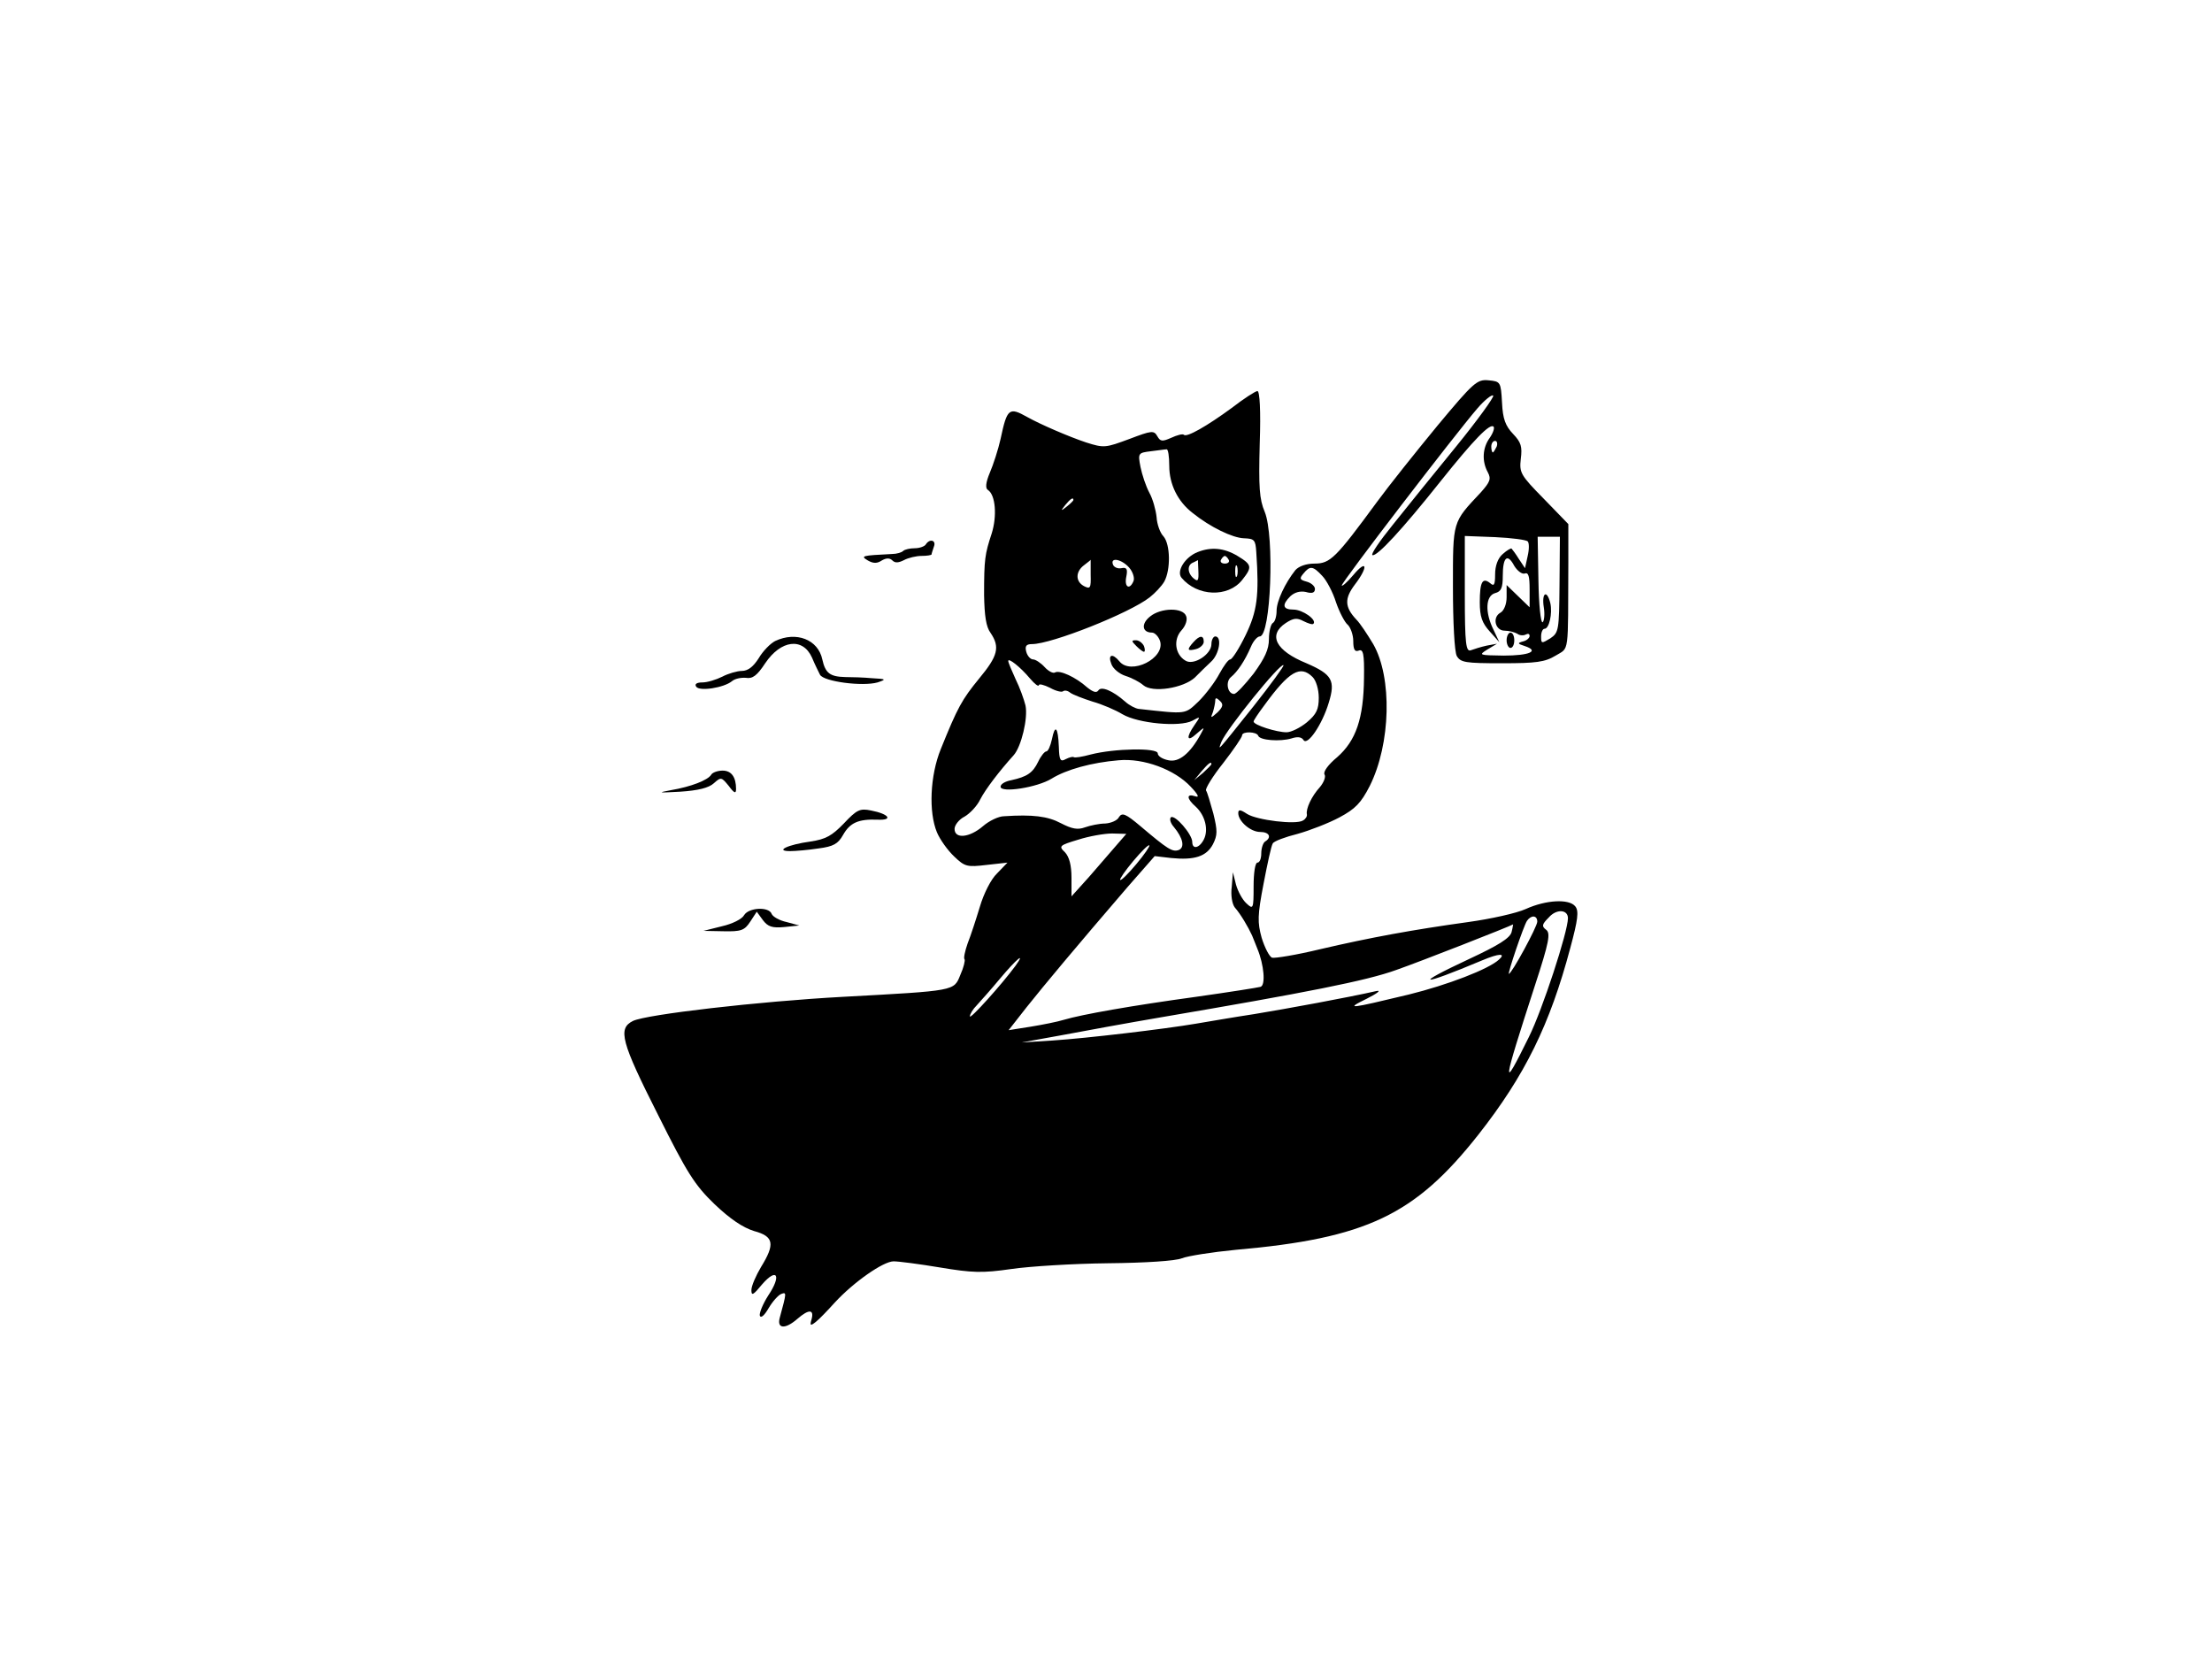 <?xml version="1.0" standalone="no"?>
<!DOCTYPE svg PUBLIC "-//W3C//DTD SVG 20010904//EN"
 "http://www.w3.org/TR/2001/REC-SVG-20010904/DTD/svg10.dtd">
<svg version="1.0" xmlns="http://www.w3.org/2000/svg"
 width="577pt" height="433pt" viewBox="0 0 577 433"
 preserveAspectRatio="xMidYMid meet">

<g transform="translate(0,433) scale(0.1,-0.1)"
fill="#000000" stroke="none">
<path d="M3749 3219 c-56 -68 -127 -157 -157 -198 -108 -147 -122 -161 -163
-161 -22 0 -41 -7 -50 -17 -27 -34 -49 -81 -49 -106 0 -14 -4 -29 -10 -32 -5
-3 -10 -22 -10 -42 0 -27 -11 -50 -40 -90 -23 -29 -45 -53 -51 -53 -17 0 -23
32 -8 44 17 14 36 42 52 79 6 15 17 27 23 27 29 0 39 262 13 325 -14 33 -16
64 -13 178 3 86 0 137 -6 137 -5 0 -36 -20 -67 -44 -64 -47 -118 -78 -125 -70
-3 3 -18 -1 -33 -8 -23 -10 -28 -10 -36 4 -9 16 -15 15 -73 -7 -62 -23 -66
-24 -113 -9 -45 15 -119 47 -153 66 -48 27 -53 23 -70 -57 -6 -27 -19 -67 -28
-88 -11 -26 -12 -41 -5 -45 20 -13 24 -68 10 -113 -18 -55 -20 -67 -20 -161 1
-54 5 -83 17 -99 25 -37 19 -60 -30 -119 -45 -55 -56 -75 -100 -184 -28 -69
-32 -164 -10 -217 8 -19 28 -47 45 -63 28 -27 34 -28 85 -22 l54 6 -27 -28
c-16 -15 -35 -53 -45 -87 -10 -33 -24 -76 -32 -96 -7 -20 -11 -39 -8 -41 2 -3
-2 -21 -11 -41 -17 -42 -11 -41 -305 -57 -222 -12 -514 -46 -549 -63 -40 -20
-31 -54 66 -246 75 -150 95 -182 147 -232 41 -39 74 -61 103 -70 52 -14 55
-34 18 -94 -13 -22 -25 -49 -25 -60 0 -16 5 -13 28 15 39 45 51 23 16 -29 -14
-22 -24 -46 -22 -53 3 -7 12 1 23 20 10 17 25 34 33 37 14 5 14 4 -4 -62 -8
-29 14 -31 46 -3 30 26 44 25 37 -1 -5 -17 -3 -18 11 -7 9 7 31 30 50 51 49
53 126 107 153 107 13 0 67 -7 121 -16 84 -14 110 -15 186 -4 48 7 161 14 252
15 98 1 176 6 193 13 15 6 78 16 140 22 342 30 468 91 633 300 122 155 187
288 240 487 20 74 23 97 13 109 -16 20 -76 17 -129 -7 -24 -11 -92 -26 -150
-34 -144 -20 -254 -40 -387 -71 -62 -15 -118 -24 -125 -22 -7 3 -19 26 -27 52
-11 40 -11 58 5 141 10 52 20 99 24 105 3 6 33 17 65 25 32 9 81 28 109 43 41
22 56 37 79 82 55 110 59 283 9 370 -15 25 -34 54 -44 64 -31 33 -31 55 -4 91
36 47 32 68 -4 25 -16 -19 -30 -31 -30 -27 0 9 297 396 354 462 19 22 38 37
41 33 3 -3 -40 -63 -97 -133 -57 -70 -131 -161 -165 -204 -34 -42 -58 -77 -53
-79 12 -4 77 66 178 193 87 109 129 152 138 142 3 -3 -1 -16 -10 -29 -19 -26
-21 -61 -5 -90 9 -17 6 -25 -18 -52 -75 -80 -73 -73 -73 -248 0 -91 4 -168 10
-179 10 -17 22 -19 118 -19 89 0 112 3 140 20 36 22 32 -1 33 244 l0 99 -64
66 c-61 62 -64 68 -60 104 4 32 1 43 -20 65 -20 21 -27 39 -29 82 -3 54 -4 55
-35 58 -30 3 -39 -5 -134 -119z m155 -54 c-4 -8 -8 -15 -10 -15 -2 0 -4 7 -4
15 0 8 4 15 10 15 5 0 7 -7 4 -15z m-854 -50 c0 -48 22 -93 61 -123 46 -37
104 -65 134 -66 27 -1 30 -4 32 -36 8 -115 2 -155 -28 -217 -17 -35 -35 -63
-40 -63 -5 0 -17 -17 -28 -37 -11 -21 -35 -53 -54 -72 -37 -35 -30 -34 -157
-20 -8 1 -24 9 -35 19 -33 29 -63 41 -70 29 -5 -7 -14 -4 -29 8 -30 27 -72 46
-84 39 -5 -3 -17 3 -27 14 -10 11 -24 20 -30 20 -7 0 -15 9 -18 20 -4 15 0 20
15 20 51 0 255 81 307 122 14 11 31 29 38 41 17 31 16 97 -2 118 -9 9 -17 32
-18 50 -2 19 -10 48 -19 64 -9 17 -19 47 -23 67 -7 36 -6 37 27 41 18 2 36 5
41 5 4 1 7 -18 7 -43z m-250 -89 c0 -2 -8 -10 -17 -17 -16 -13 -17 -12 -4 4
13 16 21 21 21 13z m1185 -108 c4 -4 4 -21 0 -38 l-7 -32 -16 24 c-8 13 -17
25 -19 27 -1 2 -12 -4 -23 -14 -13 -11 -20 -31 -20 -53 0 -28 -3 -32 -13 -23
-20 16 -27 3 -27 -50 0 -37 6 -54 26 -76 l25 -28 -15 32 c-23 46 -21 89 4 96
16 4 20 14 20 45 0 49 12 60 30 26 8 -13 20 -22 27 -20 10 4 13 -7 13 -41 l0
-47 -30 29 -30 29 0 -32 c0 -18 -7 -35 -16 -40 -22 -12 -14 -47 11 -47 11 0
26 -4 33 -8 6 -5 17 -5 22 -2 6 3 10 2 10 -4 0 -5 -8 -12 -17 -14 -15 -4 -15
-6 4 -12 40 -13 13 -25 -55 -25 -64 1 -66 1 -42 16 l25 15 -27 -5 c-14 -3 -33
-9 -41 -12 -13 -5 -16 15 -16 146 l0 152 79 -3 c43 -2 81 -7 85 -11z m83 -113
c-1 -119 -2 -125 -24 -140 -23 -14 -24 -14 -24 5 0 11 4 20 9 20 12 0 21 40
15 67 -9 36 -23 27 -17 -11 3 -18 1 -36 -3 -39 -5 -3 -10 46 -11 109 l-2 114
29 0 29 0 -1 -125z m-1223 26 c1 -35 -1 -38 -17 -30 -23 12 -23 38 0 55 9 7
17 13 17 14 0 0 0 -18 0 -39z m100 19 c9 -10 15 -26 12 -35 -10 -25 -25 -17
-19 11 4 20 1 25 -13 22 -10 -2 -20 3 -22 10 -7 19 22 14 42 -8z m504 -22 c11
-11 28 -43 36 -69 9 -26 23 -53 31 -59 7 -7 14 -26 14 -42 0 -22 4 -29 14 -25
12 5 15 -8 14 -71 -1 -106 -21 -164 -70 -207 -23 -19 -37 -38 -33 -45 4 -6 -2
-21 -12 -33 -22 -24 -37 -57 -34 -71 1 -5 -3 -12 -10 -16 -18 -12 -121 1 -146
17 -18 12 -23 12 -23 2 0 -21 32 -49 57 -49 24 0 31 -14 13 -25 -5 -3 -10 -17
-10 -31 0 -13 -4 -24 -10 -24 -6 0 -10 -27 -10 -62 0 -59 -1 -61 -19 -44 -10
9 -22 31 -27 49 l-8 32 -3 -38 c-3 -22 1 -45 8 -54 15 -17 35 -51 45 -73 3 -8
10 -24 14 -35 17 -41 22 -95 8 -99 -7 -2 -83 -14 -168 -26 -168 -23 -298 -46
-345 -60 -16 -5 -56 -13 -87 -18 l-57 -9 47 60 c47 59 128 156 263 313 l71 81
43 -5 c61 -6 92 4 109 36 12 24 12 35 1 80 -8 29 -16 56 -19 60 -3 4 17 37 45
72 27 35 49 67 49 72 0 11 38 10 42 -1 4 -12 57 -16 87 -7 15 5 26 4 31 -4 10
-17 49 40 66 97 18 58 9 74 -58 103 -81 33 -101 74 -54 105 20 13 29 14 46 5
12 -6 24 -10 26 -7 10 10 -28 37 -52 37 -28 0 -31 12 -8 35 11 10 25 14 40 11
17 -5 24 -2 24 8 0 7 -10 16 -22 19 -18 5 -19 8 -8 21 17 21 25 20 49 -6z
m-762 -268 c12 -14 22 -22 23 -17 0 4 13 1 29 -7 16 -9 31 -12 34 -9 4 3 12 2
19 -4 7 -5 33 -15 58 -23 25 -7 60 -22 78 -33 41 -24 149 -34 182 -17 22 12
22 12 6 -11 -23 -33 -20 -46 5 -23 22 19 22 19 11 -1 -28 -51 -57 -74 -84 -68
-16 3 -28 11 -28 18 0 15 -113 13 -175 -3 -22 -6 -41 -9 -44 -7 -2 2 -11 0
-21 -5 -14 -8 -17 -3 -18 32 -2 52 -10 60 -18 20 -4 -18 -10 -32 -15 -32 -4 0
-14 -12 -21 -27 -14 -29 -29 -39 -70 -48 -16 -3 -28 -10 -28 -17 0 -17 96 -2
133 21 39 24 104 42 175 48 65 6 146 -24 188 -69 20 -21 23 -29 12 -25 -24 8
-23 -6 1 -27 25 -23 34 -61 21 -86 -12 -23 -30 -26 -30 -6 0 20 -46 73 -56 64
-4 -5 0 -16 8 -25 24 -29 29 -53 13 -60 -17 -6 -29 2 -100 62 -39 33 -48 36
-56 24 -4 -9 -21 -16 -36 -17 -15 0 -39 -5 -53 -10 -19 -7 -34 -4 -63 11 -34
18 -73 23 -148 18 -14 0 -39 -12 -55 -26 -35 -30 -74 -34 -74 -7 0 10 12 25
26 32 14 8 33 28 41 45 14 27 50 74 87 115 20 22 38 97 31 130 -4 16 -15 47
-26 69 -10 22 -19 43 -19 47 0 9 31 -15 57 -46z m583 -72 c-99 -124 -93 -117
-84 -93 14 34 154 207 162 200 2 -2 -33 -50 -78 -107z m154 76 c9 -9 16 -32
16 -54 0 -30 -6 -43 -31 -64 -17 -14 -41 -26 -53 -26 -26 0 -86 19 -86 28 0 3
12 21 27 41 66 91 95 107 127 75z m-248 -92 c-18 -16 -19 -16 -12 1 3 10 6 24
6 30 0 8 4 7 12 -1 10 -9 8 -16 -6 -30z m-16 -135 c0 -2 -10 -12 -22 -23 l-23
-19 19 23 c18 21 26 27 26 19z m-248 -212 c-14 -16 -46 -53 -71 -82 l-46 -51
0 48 c0 34 -6 55 -17 67 -17 16 -15 18 35 33 28 9 68 16 88 16 l37 -1 -26 -30z
m52 -49 c-21 -25 -40 -44 -42 -41 -2 2 13 24 34 49 21 25 40 44 42 41 2 -2
-13 -24 -34 -49z m1126 -141 c0 -35 -67 -240 -102 -310 -72 -146 -70 -130 16
135 37 113 41 136 29 145 -12 9 -11 14 7 32 20 23 50 21 50 -2z m-80 -9 c0
-13 -67 -136 -74 -136 -4 0 38 124 47 138 11 16 27 15 27 -2z m-67 -27 c-4
-16 -35 -35 -110 -70 -150 -70 -131 -73 33 -4 45 19 63 19 44 2 -27 -25 -134
-66 -235 -91 -158 -38 -167 -39 -110 -11 28 14 39 23 25 20 -75 -17 -233 -46
-318 -60 -53 -8 -122 -20 -152 -25 -82 -14 -284 -38 -375 -44 l-80 -5 105 19
c58 11 173 32 255 46 382 65 540 96 617 124 63 22 295 113 305 119 0 1 -1 -9
-4 -20z m-1294 -88 c-36 -49 -119 -141 -119 -132 0 6 8 19 18 29 9 10 37 41
61 70 42 50 68 72 40 33z"/>
<path d="M3124 2890 c-33 -13 -56 -50 -42 -67 41 -49 121 -52 158 -6 27 34 26
40 -12 63 -35 21 -69 24 -104 10z m81 -20 c3 -5 -1 -10 -10 -10 -9 0 -13 5
-10 10 3 6 8 10 10 10 2 0 7 -4 10 -10z m-79 -30 c1 -24 -1 -28 -12 -19 -17
14 -18 36 -1 42 6 3 12 6 12 6 0 1 0 -13 1 -29z m101 -12 c-3 -7 -5 -2 -5 12
0 14 2 19 5 13 2 -7 2 -19 0 -25z"/>
<path d="M3000 2722 c-24 -19 -21 -42 5 -42 7 0 17 -10 21 -22 14 -45 -76 -90
-106 -53 -18 22 -31 18 -21 -7 4 -12 21 -26 37 -31 16 -5 37 -16 46 -24 24
-21 105 -8 135 20 12 12 31 31 42 41 22 20 29 66 11 66 -5 0 -10 -9 -10 -20 0
-27 -47 -57 -68 -43 -27 16 -32 55 -10 79 11 12 16 28 12 37 -8 23 -66 22 -94
-1z"/>
<path d="M3113 2655 c-18 -20 -16 -24 7 -18 11 3 20 12 20 19 0 18 -11 17 -27
-1z"/>
<path d="M2964 2645 c8 -8 17 -15 20 -15 3 0 3 7 0 15 -4 8 -13 15 -21 15 -12
0 -12 -2 1 -15z"/>
<path d="M3930 2660 c0 -11 5 -20 10 -20 6 0 10 9 10 20 0 11 -4 20 -10 20 -5
0 -10 -9 -10 -20z"/>
<path d="M2415 2910 c-3 -5 -16 -10 -29 -10 -12 0 -26 -3 -30 -7 -4 -4 -17 -8
-29 -8 -80 -4 -83 -5 -63 -17 14 -8 24 -8 36 0 12 7 21 7 28 0 7 -7 16 -6 30
1 11 6 32 11 46 11 14 0 26 2 26 4 0 2 3 11 6 20 7 17 -11 22 -21 6z"/>
<path d="M2022 2658 c-12 -6 -32 -26 -43 -45 -14 -22 -28 -33 -44 -33 -12 0
-36 -7 -51 -15 -16 -8 -39 -15 -52 -15 -14 0 -21 -4 -16 -11 8 -13 72 -3 93
14 8 7 24 10 37 9 17 -3 29 6 50 38 41 61 98 68 122 15 7 -17 17 -37 21 -45
10 -18 111 -31 150 -20 24 8 23 9 -14 11 -22 2 -53 3 -70 3 -40 1 -52 10 -60
46 -11 52 -68 74 -123 48z"/>
<path d="M1855 2309 c-9 -14 -52 -31 -105 -40 -37 -7 -32 -7 24 -4 47 3 75 10
88 22 19 17 20 16 39 -7 14 -19 19 -21 19 -8 0 31 -12 48 -35 48 -13 0 -27 -5
-30 -11z"/>
<path d="M2201 2182 c-31 -32 -47 -41 -87 -47 -59 -8 -94 -25 -53 -25 14 0 48
3 74 7 39 5 51 12 64 35 18 32 40 42 90 40 42 -2 30 15 -17 24 -29 6 -37 2
-71 -34z"/>
<path d="M1941 1943 c-5 -10 -31 -23 -58 -29 l-48 -12 52 -1 c46 -1 55 2 70
25 l17 26 16 -22 c13 -17 24 -21 56 -18 l39 4 -33 9 c-19 4 -36 14 -39 21 -7
20 -60 17 -72 -3z"/>
</g>
</svg>
